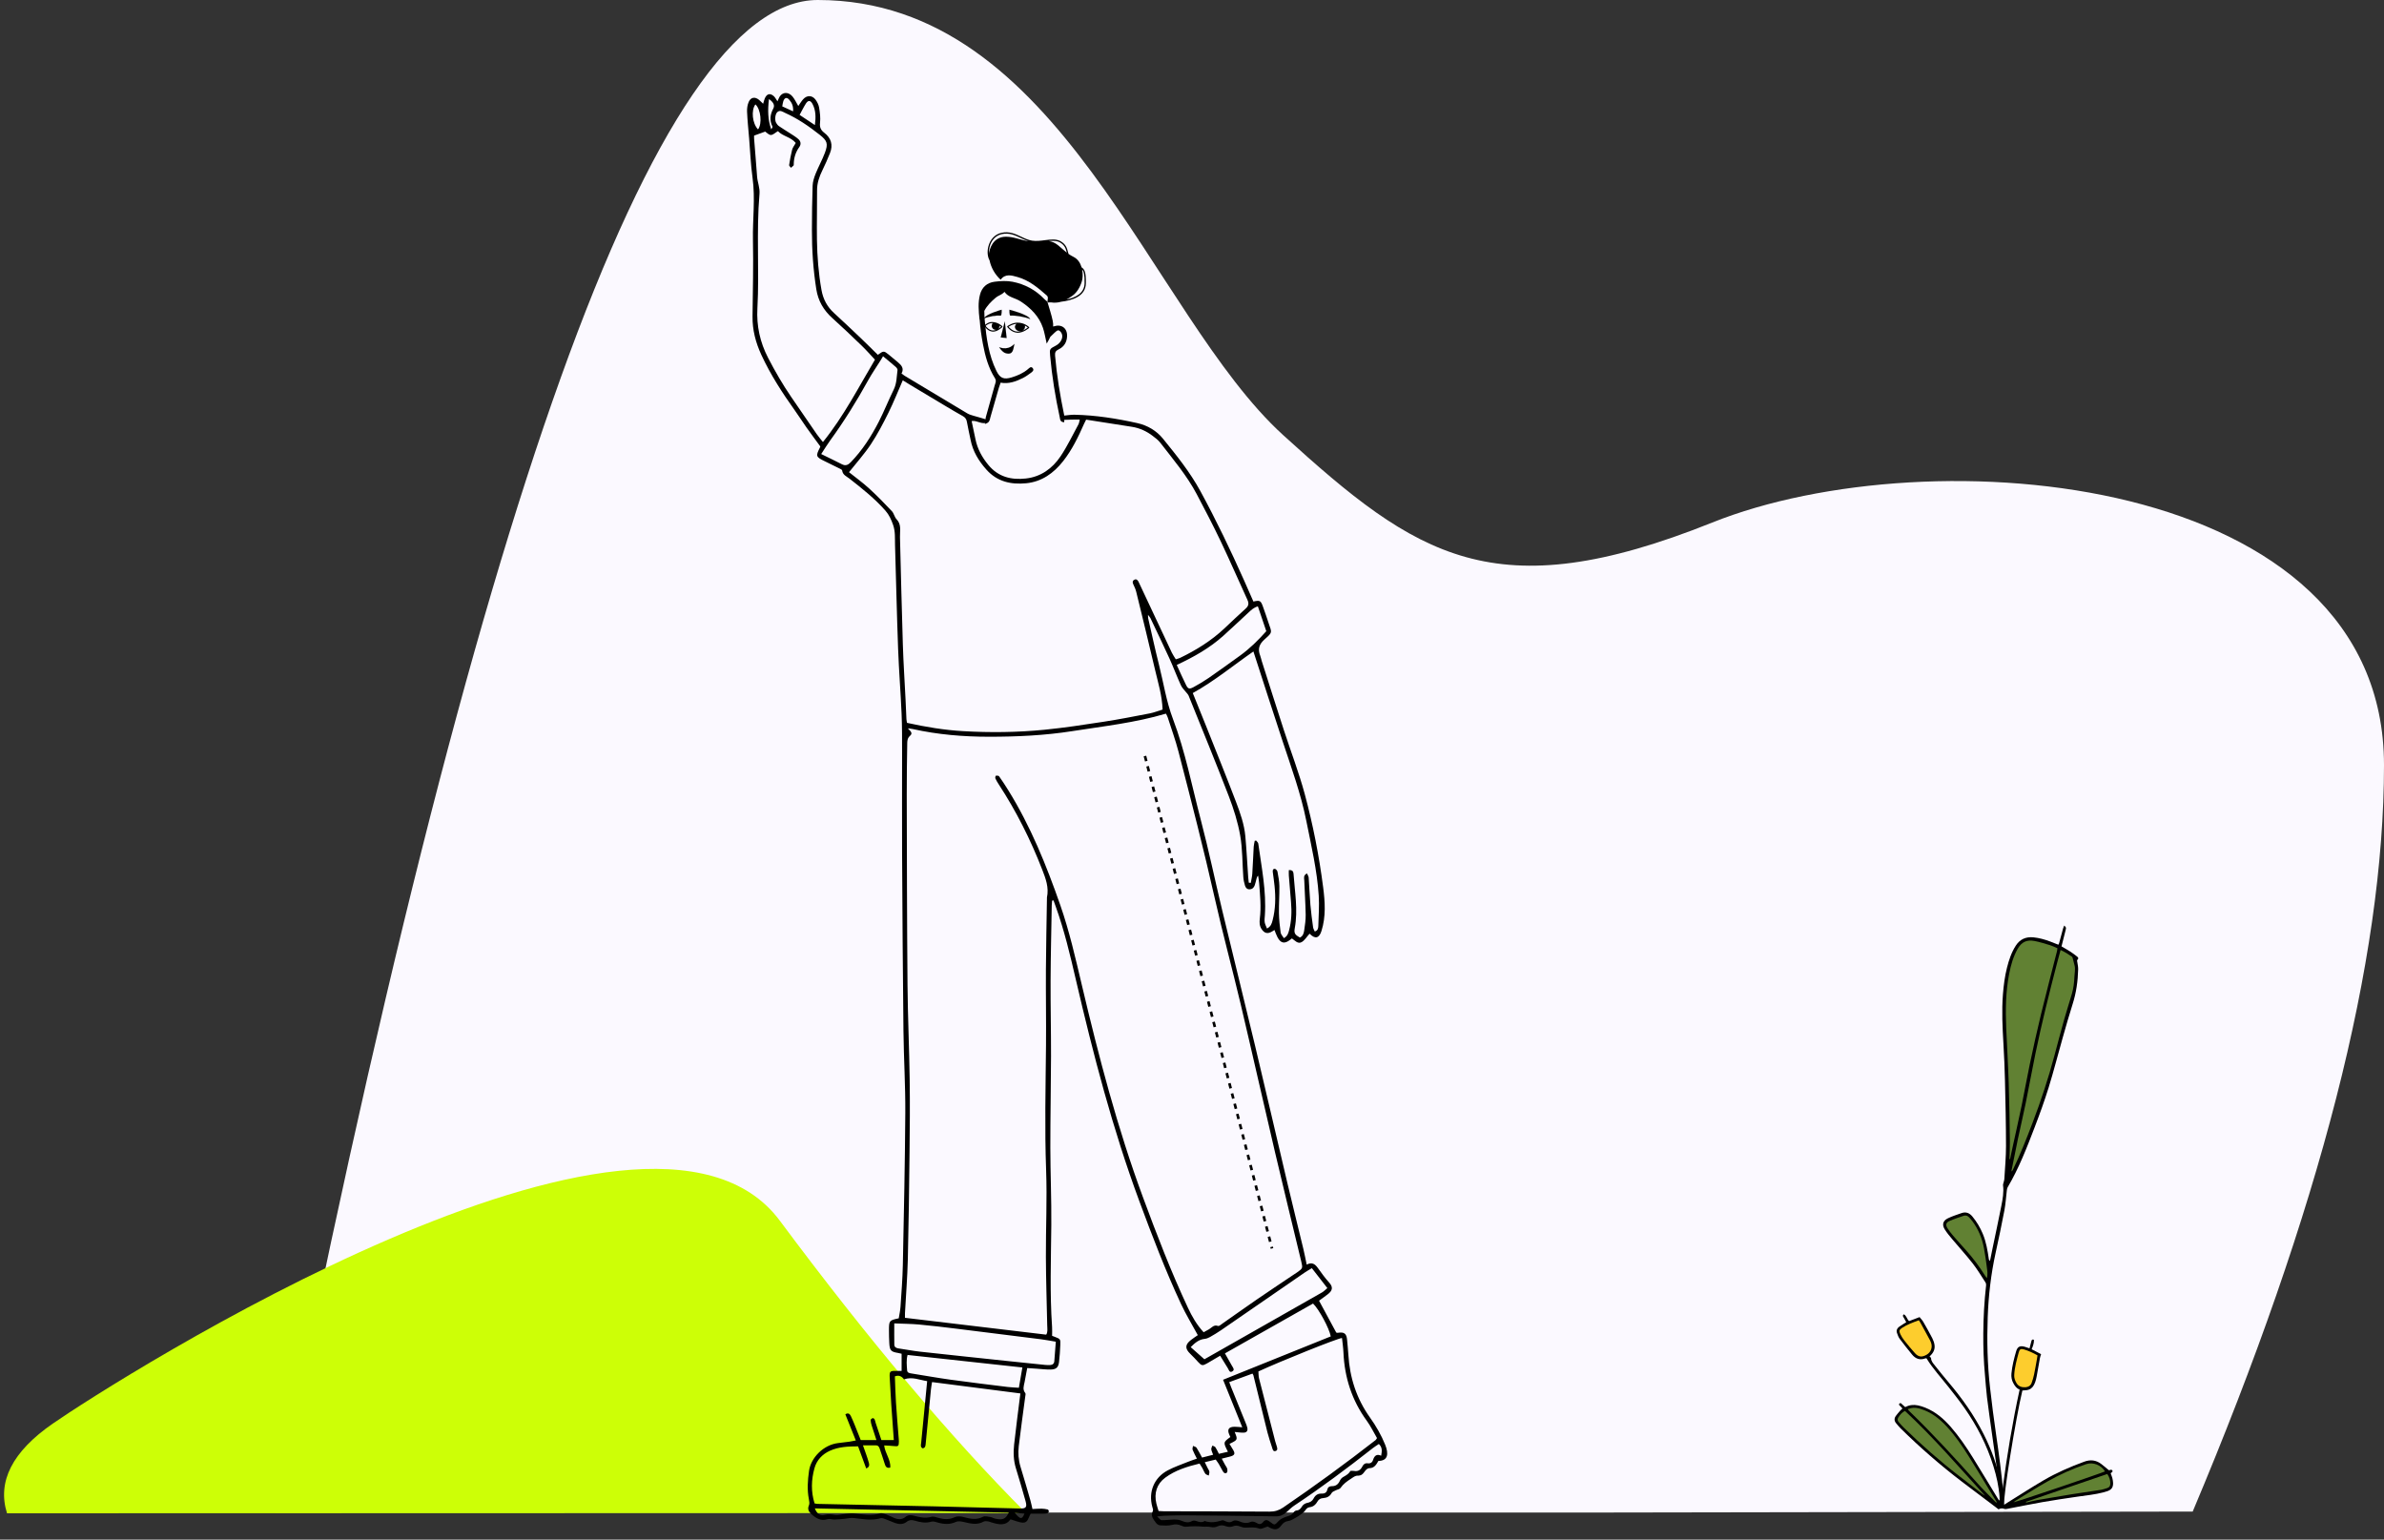 <svg xmlns="http://www.w3.org/2000/svg" width="528" height="341" viewBox="0 0 528 341">
    <rect x="0" y="0" width="528" height="341" fill="#333333" stroke="none"/>
    <g fill="none" fill-rule="evenodd">
        <g>
            <g>
                <path fill="#FBF9FF" fill-rule="nonzero" d="M171.75 335H467C422.824 111.667 382.787 0 346.889 0c-53.847 0-73.56 69.532-103.096 96.385-29.537 26.854-46.71 38.71-95.004 19.355C100.495 96.385 0 104.593 0 169.455c0 43.24 14.123 98.352 42.369 165.334l129.38.211z" transform="translate(-760 -90) matrix(-1 0 0 1 1288 90)"/>
                <g>
                    <path fill="#000" fill-rule="nonzero" d="M11.424 4.611c-.319-1.254-.631-2.445-.92-3.64-.132-.546-.105-.573.32-.971.099.258.204.475.267.703.296 1.076.58 2.155.872 3.232.023.086.08.162.154.305.634-.249 1.253-.502 1.88-.735 1.17-.435 2.365-.767 3.615-.896 1.68-.172 3 .398 3.918 1.811.98 1.507 1.532 3.188 1.968 4.907.493 1.944.744 3.927.899 5.925.283 3.653.097 7.298-.114 10.946-.158 2.717-.276 5.437-.34 8.157-.113 4.814-.227 9.63-.23 14.444-.003 2.438.225 4.877.37 7.314.022.36.168.71.25 1.068.026.11.052.23.038.34-.203 1.55.084 3.066.378 4.568.613 3.126 1.29 6.24 1.938 9.358.17.82.33 1.64.498 2.46.027.128.072.254.213.39.04-.134.1-.267.12-.406.277-1.912.588-3.814 1.341-5.618.58-1.388 1.337-2.66 2.295-3.826.652-.793 1.438-1.11 2.43-.757 1.014.36 2.053.682 3.014 1.152 1.098.537 1.33 1.41.691 2.44-.464.747-1.036 1.435-1.605 2.113-1.517 1.808-3.116 3.551-4.569 5.407-1.048 1.338-1.921 2.81-2.852 4.236-.114.174-.163.436-.14.646.407 3.563.6 7.138.623 10.721.02 3.072-.085 6.139-.374 9.198-.153 1.62-.244 3.248-.443 4.862-.327 2.651-.715 5.295-1.084 7.94-.398 2.855-.823 5.706-1.201 8.563-.25 1.89-.459 3.785-.644 5.683-.055.568.021 1.15.06 1.725.014.222.047.45-.208.525-.273.08-.468-.089-.527-.337-.07-.29-.114-.596-.11-.894.01-.675.027-1.351.091-2.022.41-4.282.96-8.547 1.59-12.803.517-3.496.96-7.003 1.36-10.514.59-5.186.703-10.396.513-15.608-.174-4.794-.724-9.546-1.753-14.242-.682-3.112-1.344-6.23-1.934-9.36-.28-1.48-.367-2.995-.55-4.493-.028-.222-.065-.465-.176-.653-2.488-4.216-4.247-8.756-5.985-13.3-1.114-2.911-2.183-5.846-3.104-8.822-1.126-3.643-2.064-7.342-3.106-11.01-.712-2.505-1.424-5.012-2.212-7.494-.79-2.488-1.148-5.031-1.211-7.623-.012-.505.088-1.017.166-1.52.04-.268.188-.495-.101-.756-.211-.19-.019-.443.172-.59.482-.371.964-.747 1.475-1.077.627-.405 1.284-.765 1.974-1.172" transform="translate(-760 -90) matrix(-1 0 0 1 1288 90) translate(60 205)"/>
                    <path fill="#618133" d="M27.975 78.11c.166-.245.26-.374.344-.51 1.264-2.02 2.675-3.934 4.276-5.71.954-1.06 1.908-2.12 2.836-3.2.454-.53.89-1.086 1.263-1.673.449-.707.314-1.251-.463-1.59-1.027-.45-2.101-.798-3.166-1.155-.435-.146-.844.006-1.157.336-.272.288-.537.587-.772.905-1.31 1.778-2.131 3.77-2.533 5.922-.264 1.416-.473 2.844-.645 4.273-.09.75-.253 1.517.017 2.402M11.628 5.416c-.915.408-1.697.917-2.47 1.437-.074.049-.15.13-.172.21-.157.58-.293 1.163-.449 1.742-.225.836-.003 1.667.028 2.499.048 1.305.203 2.6.571 3.856.543 1.852 1.146 3.688 1.668 5.547.75 2.664 1.456 5.34 2.169 8.014 1.355 5.083 2.996 10.075 4.873 14.993 1.344 3.524 2.722 7.033 4.372 10.43.049.102.129.189.225.326.03-.124.057-.17.05-.21-.471-2.347-.928-4.697-1.423-7.04-.558-2.638-1.183-5.263-1.721-7.906-.747-3.667-1.406-7.352-2.163-11.017-1.387-6.718-3.057-13.372-4.785-20.01-.245-.94-.505-1.877-.773-2.87M22.816 51.736c.047-.01.093-.022.14-.033-.035-1.278-.115-2.556-.096-3.833.062-4.326.116-8.652.256-12.976.131-4.067.382-8.13.554-12.196.17-4.05.12-8.094-.668-12.093-.375-1.902-.906-3.76-1.873-5.459-.852-1.498-2.009-2.06-3.716-1.733-1.171.224-2.318.588-3.461.935-.553.168-1.074.443-1.626.677.033.246.04.43.085.605 1.185 4.666 2.414 9.321 3.55 13.999.893 3.683 1.704 7.388 2.49 11.096.642 3.025 1.164 6.075 1.793 9.103.71 3.415 1.482 6.818 2.224 10.227.122.56.232 1.12.348 1.681" transform="translate(-760 -90) matrix(-1 0 0 1 1288 90) translate(60 205)"/>
                    <path fill="#000" fill-rule="nonzero" d="M40.648 95.424c-.778-.684-1.249-1.506-1.1-2.537.074-.518.26-1.044.503-1.513.63-1.22 1.306-2.42 1.995-3.61.216-.372.532-.687.814-1.043l2.322.884c.507-.45.54-1.203 1.181-1.5.385.335.058.59-.072.853-.143.289-.303.569-.48.898.243.15.458.279.669.414.314.202.638.392.934.617.457.345.635.814.438 1.361-.156.435-.308.899-.579 1.262-.891 1.195-1.819 2.365-2.767 3.517-.774.942-1.752 1.284-2.94.827-.06-.023-.138-.003-.243-.003-1.396 2.29-3.236 4.255-4.89 6.363-1.195 1.524-2.403 3.04-3.513 4.625-2.791 3.979-4.988 8.262-6.422 12.915-.688 2.232-1.196 4.504-1.358 6.842-.016.218-.002.439-.002.658l.14.05c.14-.225.28-.45.418-.676 1.772-2.91 3.522-5.831 5.319-8.725 1.49-2.4 3.078-4.737 4.938-6.872 1.58-1.814 3.385-3.353 5.654-4.26.517-.208 1.057-.38 1.602-.496.963-.202 1.907-.106 2.829.38.198-.179.377-.358.575-.515.203-.162.408-.54.687-.28.304.283-.103.467-.258.666-.112.145-.247.273-.4.44.17.156.336.28.47.434.35.403.715.798 1.02 1.235.377.54.344 1.097-.092 1.608-.319.372-.62.762-.968 1.105-4.29 4.24-8.836 8.19-13.63 11.852-2.45 1.87-4.922 3.713-7.384 5.569l-.695.528c-.418-.254-.85-.276-1.314-.098-.178.068-.414.023-.616-.016-2.591-.493-5.175-1.03-7.774-1.483-2.575-.448-5.164-.83-7.751-1.207-1.94-.283-3.898-.465-5.801-.967-.293-.077-.586-.159-.87-.263-.904-.334-1.26-.839-1.236-1.805.01-.368.08-.742.169-1.101.083-.337.228-.658.346-.984-.014-.046-.013-.103-.041-.13-.154-.151-.47-.224-.32-.529.14-.281.387-.183.614-.104.064.022.137.017.17.02.58-.477 1.12-.956 1.696-1.388 1.155-.866 2.38-1.005 3.765-.497 3.122 1.145 6.164 2.465 9.029 4.144 2.699 1.581 5.326 3.284 7.984 4.934.232.144.461.293.715.455.263-1.555-2.545-19.081-4.038-25.299-.306-.026-.627-.042-.946-.084-.752-.098-1.285-.504-1.634-1.174-.394-.758-.539-1.583-.684-2.41-.205-1.17-.405-2.342-.62-3.51-.05-.269-.153-.528-.257-.876l2.089-1.088c-.297-.692-.545-1.376-.503-2.1.34-.142.471.015.54.234.09.29.156.585.231.879.063.245.124.49.199.788.37-.122.693-.239 1.022-.336 1.064-.313 1.637-.066 1.942.979.469 1.609.884 3.236 1.044 4.913.075.787-.059 1.53-.454 2.225-.316.555-.66 1.077-1.36 1.352 1.59 7.285 2.798 14.627 3.778 22.009l.163-.003c.081-.444.159-.888.244-1.331.733-3.805 2.064-7.402 3.808-10.852 2.094-4.145 4.761-7.906 7.758-11.445 1.025-1.21 2.024-2.446 3.006-3.692.382-.485.84-.948.857-1.643.003-.117.19-.229.335-.39" transform="translate(-760 -90) matrix(-1 0 0 1 1288 90) translate(60 205)"/>
                    <path fill="#FDCD2D" fill-rule="nonzero" d="M16.739 95.202c.047.31.08.563.125.813.209 1.145.4 2.294.64 3.433.134.633.318 1.261.545 1.868.225.602.74.907 1.364.94.835.044 1.566-.175 2.016-.979.303-.54.5-1.087.468-1.722-.085-1.738-.572-3.394-1.01-5.057-.179-.684-.47-.82-1.153-.617-1.03.306-2.003.753-2.995 1.32M43.029 87.424c-.133.189-.238.313-.315.454-.729 1.328-1.457 2.656-2.173 3.99-.131.245-.232.513-.3.782-.235.934.193 1.9 1.036 2.39 1.035.603 1.788.556 2.582-.304.853-.923 1.641-1.908 2.423-2.893.33-.417.619-.88.843-1.361.334-.714.233-.963-.422-1.398-1.117-.741-2.375-1.172-3.674-1.66" transform="translate(-760 -90) matrix(-1 0 0 1 1288 90) translate(60 205)"/>
                    <path fill="#618133" d="M19.255 127.8l.043-.166-18.015-6.166c-.497.737-.681 1.395-.673 2.117.007.503.195.853.696 1 .447.132.887.312 1.345.384 2.166.344 4.34.642 6.505.989 2.51.4 5.019.823 7.523 1.262.866.152 1.718.385 2.576.58M22.063 127.744c-.262-.2-.382-.308-.518-.39-2.312-1.406-4.595-2.863-6.947-4.197-2.761-1.568-5.653-2.875-8.673-3.879-1.494-.496-3.3.216-4.13 1.615.517.305 19.32 6.687 20.268 6.85M46.098 107.49c-6.32 5.88-11.933 12.406-17.726 18.767.25-.132.48-.287.698-.456 1.68-1.298 3.357-2.6 5.037-3.897 4.308-3.327 8.378-6.925 12.27-10.724.4-.39.762-.818 1.129-1.24.256-.294.288-.616.082-.966-.361-.612-.812-1.126-1.49-1.484M25.749 127.72l.108.078c.056-.039.12-.07.166-.118 1.334-1.372 2.718-2.7 3.989-4.127 4.904-5.508 9.88-10.948 15.188-16.075.093-.09.157-.211.28-.381-.28-.086-.494-.165-.713-.217-.73-.172-1.443-.045-2.139.169-2.28.698-4.1 2.102-5.696 3.808-1.904 2.035-3.47 4.332-4.95 6.68-1.73 2.74-3.386 5.526-5.074 8.291-.385.631-.773 1.261-1.159 1.892" transform="translate(-760 -90) matrix(-1 0 0 1 1288 90) translate(60 205)"/>
                </g>
                <g fill="#CDFF06" fill-rule="nonzero">
                    <g>
                        <path d="M0 76.22c16.659-16.701 34.835-38.284 54.528-64.75 29.54-39.7 147.631 35.656 161.045 44.964 8.942 6.205 12.312 12.822 10.11 19.85L0 76.22z" transform="translate(-760 -90) matrix(-1 0 0 1 1288 90) translate(300.762 258.89)"/>
                    </g>
                </g>
                <g fill="#000" fill-rule="nonzero">
                    <g>
                        <path d="M26.198 252.618L26.765 252.764 27.057 251.632 26.49 251.486zM25.613 254.883L26.181 255.029 26.473 253.897 25.905 253.751zM46.648 173.353L47.216 173.499 47.508 172.366 46.941 172.22zM25.228 256.375L25.796 256.522 25.889 256.161 25.321 256.015zM46.064 175.617L46.631 175.763 46.924 174.631 46.356 174.484zM27.367 248.089L27.934 248.235 28.226 247.102 27.659 246.956zM26.782 250.353L27.349 250.499 27.642 249.367 27.074 249.221zM29.704 239.03L30.271 239.176 30.563 238.043 29.995 237.897zM30.288 236.765L30.855 236.911 31.147 235.778 30.58 235.632zM28.535 243.559L29.102 243.705 29.395 242.573 28.827 242.427zM27.95 245.824L28.518 245.97 28.81 244.837 28.243 244.691zM29.119 241.294L29.687 241.44 29.979 240.308 29.411 240.162zM48.986 164.294L49.553 164.44 49.845 163.307 49.278 163.161zM51.323 155.235L51.89 155.381 52.182 154.248 51.615 154.102zM51.907 152.97L52.475 153.116 52.767 151.983 52.199 151.837zM52.491 150.705L53.059 150.851 53.351 149.719 52.783 149.573zM53.076 148.44L53.643 148.586 53.935 147.454 53.368 147.308zM50.738 157.499L51.306 157.645 51.598 156.513 51.031 156.367zM47.233 171.087L47.8 171.234 48.092 170.101 47.525 169.955zM47.817 168.823L48.384 168.969 48.676 167.837 48.109 167.691zM48.401 166.558L48.969 166.704 49.261 165.572 48.693 165.426zM50.154 159.764L50.721 159.91 51.014 158.778 50.446 158.632zM30.872 234.5L31.44 234.646 31.732 233.514 31.164 233.368zM49.57 162.029L50.137 162.175 50.43 161.042 49.862 160.896zM43.727 184.676L44.294 184.823 44.586 183.69 44.019 183.544zM40.221 198.265L40.789 198.411 41.081 197.278 40.513 197.132zM40.806 196L41.373 196.146 41.665 195.013 41.097 194.867zM31.457 232.235L32.024 232.381 32.316 231.249 31.749 231.103zM39.637 200.529L40.204 200.675 40.496 199.543 39.929 199.397zM41.974 191.47L42.541 191.616 42.833 190.484 42.266 190.338zM39.052 202.794L39.62 202.94 39.912 201.808 39.344 201.662zM44.311 182.411L44.879 182.558 45.171 181.425 44.603 181.279zM38.468 205.059L39.036 205.205 39.328 204.072 38.76 203.926zM44.896 180.147L45.463 180.293 45.755 179.161 45.188 179.014zM45.48 177.882L46.047 178.028 46.339 176.896 45.772 176.749zM43.143 186.941L43.71 187.087 44.002 185.955 43.434 185.808zM42.558 189.206L43.126 189.352 43.418 188.22 42.851 188.073zM41.389 193.735L41.957 193.881 42.249 192.749 41.682 192.603zM37.884 207.324L38.451 207.47 38.743 206.337 38.176 206.191zM33.209 225.441L33.777 225.588 34.069 224.455 33.502 224.309zM32.041 229.971L32.608 230.117 32.9 228.984 32.333 228.838zM34.378 220.912L34.946 221.058 35.237 219.926 34.67 219.779zM32.625 227.706L33.192 227.852 33.485 226.719 32.917 226.573zM33.794 223.176L34.361 223.323 34.653 222.19 34.086 222.044zM36.715 211.853L37.282 211.999 37.575 210.867 37.007 210.721zM37.299 209.588L37.867 209.734 38.159 208.602 37.592 208.456zM35.547 216.382L36.114 216.529 36.406 215.396 35.839 215.25zM36.131 214.117L36.698 214.264 36.991 213.131 36.423 212.985zM34.962 218.647L35.53 218.793 35.822 217.661 35.254 217.514z" transform="translate(-760 -90) matrix(-1 0 0 1 1288 90) translate(220.77 20.068)"/>
                        <path d="M139.343 8.592c-.956-1.24-.617-4.481.58-5.539.991 1.294.683 4.244-.58 5.54m.87 2.046c-.218 2.796-.46 5.59-.658 8.386-.092 1.293-.653 2.497-.536 3.843.731 8.443.008 16.916.466 25.368.21 3.861-.575 7.492-2.37 10.956-1.551 2.997-3.23 5.903-5.135 8.684-1.877 2.738-3.749 5.48-5.638 8.21-.393.568-.852 1.09-1.373 1.75-4.63-5.73-7.89-12.138-11.522-18.243 1.003-1.064 1.922-2.12 2.924-3.086 2.155-2.077 4.32-4.147 6.545-6.15 1.92-1.728 3.111-3.774 3.52-6.353.69-4.354.987-8.727.97-13.127-.013-3.271-.034-6.545-.153-9.814-.032-.902-.334-1.829-.675-2.679-.625-1.558-1.457-3.035-2.044-4.605-.758-2.026-.528-2.67 1.15-3.993 2.392-1.888 4.894-3.614 7.691-4.862.524-.234 1.082-.691 1.686-.172.483.417.638 1.724.275 2.38-.154.279-.37.56-.629.738-.804.556-1.647 1.053-2.465 1.59-.62.407-1.27.786-1.82 1.274-.544.48-.673 1.142-.217 1.77.83 1.14 1.21 2.41 1.227 3.804.001.093-.016.219.035.272.178.186.382.347.577.518.145-.205.439-.43.412-.609-.176-1.142-.377-2.285-.665-3.404-.123-.48-.474-.9-.801-1.489 1.11-1.347 2.897-1.474 3.95-2.621.583.342 1.067.846 1.56.852.45.007.907-.523 1.258-.75l2.457.888c0 .058.02.368-.003.674m-19.45 72.122c-.813.415-1.367.158-1.963-.459-2.562-2.65-4.53-5.713-6.196-8.964-1.192-2.324-2.151-4.767-3.309-7.11-.686-1.39-.645-2.876-.843-4.333-.029-.213.197-.521.39-.69.838-.738 1.708-1.441 2.82-2.368.19.32.343.597.512.865.94 1.504 1.955 2.967 2.813 4.518 2.535 4.585 5.294 9.025 8.376 13.265.654.9 1.23 1.856 1.99 3.011-1.678.826-3.145 1.526-4.59 2.265m-6.002 5.338c-1.757 1.605-3.42 3.316-5.056 5.046-.462.49-.577 1.308-1.043 1.793-1.136 1.18-.719 2.584-.755 3.93-.207 7.942-.383 15.884-.636 23.824-.128 4.063-.399 8.12-.6 12.18-.071 1.445-.122 2.89-.193 4.335-.013.268-.083.535-.13.825-4.12.911-8.219 1.592-12.378 1.835-6.039.354-12.081.285-18.096-.31-4.373-.433-8.725-1.098-13.07-1.767-3.418-.526-6.816-1.193-10.213-1.85-.95-.183-1.864-.553-2.846-.853.114-3.104.97-5.836 1.619-8.601 1.364-5.82 2.788-11.624 4.207-17.429.142-.577.38-1.14.647-1.673.23-.46.227-.82-.24-1.059-.443-.226-.692.098-.894.432-.095.159-.158.338-.237.507-2.38 5.073-4.756 10.149-7.147 15.217-.234.496-.562.947-.88 1.477-.383-.127-.695-.193-.975-.328-3.56-1.715-6.883-3.787-9.777-6.5-1.57-1.473-3.116-2.97-4.722-4.403-.675-.603-.75-1.157-.38-1.962 1.975-4.284 3.845-8.617 5.873-12.876 1.688-3.542 3.502-7.026 5.338-10.495 2.199-4.154 5.24-7.731 8.098-11.428.449-.58 1.073-1.04 1.665-1.492 1.358-1.04 2.885-1.737 4.58-2.01 3.364-.541 6.732-1.056 10.161-1.591.17.339.32.613.446.898 1.284 2.913 2.661 5.78 4.643 8.296 2.101 2.67 4.747 4.569 8.205 4.899 3.334.318 6.4-.333 8.788-3.018 1.72-1.933 3.009-4.038 3.507-6.594.26-1.33.588-2.645.815-3.98.105-.618.383-.995.92-1.293 1.228-.678 2.433-1.398 3.639-2.115 2.65-1.58 5.297-3.168 7.943-4.756.558-.334 1.107-.68 1.7-1.047 1.076 2.454 2.03 4.873 3.18 7.193 1.18 2.38 2.416 4.758 3.883 6.968 1.437 2.162 3.196 4.11 4.845 6.192-1.464 1.172-3.024 2.295-4.434 3.583m-7.958 182.665c.017.32.002.64.002 1.04l-31.283 3.732c-.382-.568-.24-1.316-.224-2.044.105-5.046.273-10.092.294-15.138.028-6.404-.285-12.816-.051-19.21.338-9.213.112-18.415.027-27.623-.051-5.608.053-11.218.02-16.826-.03-5.236-.149-10.471-.228-15.706-.001-.094.017-.19-.002-.28-.48-2.218.278-4.192 1.067-6.22 2.567-6.602 5.727-12.891 9.602-18.823.281-.43.55-.874.756-1.341.07-.159-.041-.575-.116-.587-.23-.036-.602-.019-.705.127-.7.992-1.366 2.01-2.007 3.043-4.963 7.99-8.462 16.639-11.546 25.485-2.02 5.793-3.37 11.753-4.776 17.708-3.747 15.875-7.867 31.647-13.527 46.974-3.06 8.285-6.229 16.528-9.982 24.532-.892 1.903-1.932 3.728-3.466 5.397-.42-.23-.822-.433-1.209-.664-.607-.363-1.041-1.069-1.976-.729-.252.091-.723-.35-1.065-.59-2.495-1.74-4.968-3.51-7.474-5.233-2.661-1.827-5.352-3.612-8.03-5.414-.31-.208-.63-.404-.936-.62-1.268-.897-1.294-.918-.933-2.426 1.927-8.037 3.903-16.06 5.79-24.105 2.573-10.958 5.038-21.94 7.63-32.894 1.85-7.816 3.965-15.572 5.726-23.407 2.448-10.894 5.243-21.698 8.041-32.504.667-2.572 1.583-5.082 2.396-7.616.095-.296.27-.567.388-.809 6.831 2.025 13.808 2.785 20.724 3.872 6.124.963 12.292 1.249 18.474 1.244 5.674-.003 11.314-.468 16.87-1.704.314-.07.638-.089 1.098-.152-.32.37-.647.601-.76.91-.173.47.265.693.535 1.016.258.31.345.835.352 1.268.059 3.833.12 7.667.11 11.5-.035 14.023-.049 28.047-.168 42.07-.06 7.057-.383 14.112-.483 21.17-.076 5.325-.025 10.653.034 15.979.088 7.9.185 15.8.379 23.698.097 3.97.417 7.933.632 11.9m2.369 2.283c0 1.754.02 3.235-.01 4.713-.013.56-.423.756-.947.83-1.573.223-3.134.537-4.711.712-6.41.708-12.825 1.378-19.239 2.058-2.835.3-5.671.595-8.508.882-.369.038-.744.044-1.115.024-.534-.03-.873-.302-.916-.864-.108-1.386-.214-2.772-.332-4.303 1.201-.2 2.24-.407 3.29-.54 6.259-.794 12.519-1.58 18.781-2.349 2.738-.336 5.477-.668 8.223-.917 1.76-.159 3.532-.164 5.484-.246m-28.37 9.757c8.555-.932 16.947-1.845 25.427-2.77.308 1.127.178 2.277.097 3.416-.037.53-.491.608-.923.678-2.908.463-5.806.986-8.721 1.39-4.21.583-8.432 1.087-12.651 1.609-.734.091-1.478.107-2.457.173l-.772-4.496m28.236 1.967c-.075 1.902-.114 3.85-.24 5.792-.173 2.702-.41 5.4-.62 8.1-.014.186-.025.373-.025.56.001 1.015.138 1.113 1.124.991.68-.083 1.371-.093 2.133-.141-.196 1.794-1.497 3.155-1.343 4.915.866.194 1.052-.297 1.23-.867.345-1.11.727-2.207 1.098-3.308.141-.419.335-.766.869-.756.871.014 1.744.003 2.843.003-.301.85-.522 1.447-.726 2.05-.209.619-.432 1.235-.591 1.866-.114.456-.099.92.602 1.19.604-1.644 1.19-3.233 1.798-4.89 2.185.007 4.294.093 6.235.974 1.675.76 2.928 2.063 3.427 3.872.707 2.562.798 5.155-.022 7.786-.206.036-.428.107-.65.112-8.608.184-17.214.351-25.82.545-6.315.142-12.63.319-18.945.478-1.426.036-1.698-.27-1.31-1.661.678-2.427 1.393-4.844 2.132-7.253.534-1.736.586-3.508.393-5.275-.406-3.708-.902-7.406-1.384-11.298l19.561-2.517c.089.574.196 1.105.248 1.643.393 3.995.774 7.992 1.16 11.988.045.463.055.957.683 1.048.56-.308.357-.821.318-1.254-.217-2.372-.461-4.74-.693-7.11-.207-2.13-.41-4.258-.63-6.521 1.733-.265 3.328-1.038 5.133-.388.459-.638 1.052-1.022 2.012-.674m15.587 30.693c-.807-.222-1.542-.136-2.338.006-.563.1-1.178-.109-1.772-.165-.78-.073-1.574-.252-2.342-.177-1.949.19-3.873.632-5.837-.006-.42-.136-.998.117-1.473.28-.571.196-1.104.503-1.664.734-.87.357-1.716.42-2.506-.23-.56-.46-1.226-.45-1.871-.27-1.27.353-2.51.636-3.853.25-.482-.14-1.1.101-1.634.248-1.206.331-2.345.394-3.544-.166-.53-.247-1.3-.21-1.893-.05-1.471.393-2.872.734-4.357-.035-.427-.222-1.095-.036-1.642.04-.362.05-.697.274-1.058.357-1.665.381-2.35.113-3.02-1.33l42.951-.931c-.479 1.207-1.194 1.705-2.147 1.445m-44.285-.3l2.119-.138c-1.193 1.468-1.587 1.474-2.12.138m-36.816-36.862l-3.032 2.689c-8.514-4.835-17.29-9.816-26.058-14.81-.394-.225-.713-.578-1.173-.958l3.43-4.413c.585.357 1.106.64 1.592.976 6.16 4.243 12.314 8.498 18.479 12.738.808.555 1.653 1.062 2.507 1.547.352.2.765.36 1.165.401 1.307.137 2.18.917 3.09 1.83m1.034-146.666c-.446.894-.731.985-1.68.474-1.149-.619-2.276-1.292-3.35-2.034-2.343-1.621-4.652-3.292-6.964-4.96-2.13-1.537-3.981-3.374-5.781-5.389l1.861-5.499c.871.238 1.43.768 1.99 1.284 1.89 1.742 3.753 3.512 5.662 5.231 3.012 2.712 6.505 4.681 10.319 6.466-.724 1.567-1.354 3.014-2.057 4.427m-4.615 9.534c-2.157 5.426-4.351 10.838-6.428 16.295-.945 2.483-1.85 5.014-2.091 7.688-.273 3.025-.425 6.061-.634 9.092-.028.395-.084.789-.126 1.183l-.443.048c-.116-.671-.292-1.338-.336-2.013-.132-2.004-.201-4.012-.317-6.017-.025-.432-.147-.859-.224-1.288l-.308-.065c-.165.227-.446.44-.479.685-.724 5.27-1.815 10.509-1.458 15.88.035.512.112 1.037.036 1.537-.07.459-.319.889-.51 1.388-.888-.456-1.063-1.14-1.238-1.81-.657-2.522-.698-5.081-.43-7.655.102-.974.242-1.944.371-2.916.052-.39.082-.832-.424-.84-.202-.004-.549.366-.594.609-.195 1.054-.407 2.122-.423 3.188-.031 2.003.126 4.009.095 6.012-.023 1.435-.177 2.874-.376 4.296-.06.433-.462.818-.724 1.252-.816-.458-.971-1.101-1.14-1.726-.553-2.059-.614-4.153-.435-6.263.166-1.955.33-3.911.482-5.868.03-.392.004-.788.004-1.21-.818-.073-1.01.32-1.044.824-.277 4-1.014 7.987-.277 12.014.207 1.13-.015 1.458-1.115 2.094-.7-.295-.875-.959-.97-1.59-.17-1.152-.347-2.32-.327-3.479.042-2.521.222-5.04.31-7.56.016-.508.272-1.141-.598-1.573-.14.332-.355.627-.377.935-.146 2.003-.21 4.012-.379 6.013-.14 1.669-.373 3.33-.597 4.99-.04.307-.233.592-.37.925-.675-.191-.774-.713-.788-1.207-.06-2.236-.235-4.483-.094-6.709.357-5.61 1.652-11.074 2.749-16.572 1.202-6.028 3.308-11.771 5.227-17.58 2.182-6.605 4.307-13.23 6.492-19.955 4.397 3.043 8.594 6.533 13.43 9.212-1.04 2.573-2.094 5.15-3.122 7.736M127.286 2.942c.439-.828.966-.845 1.458-.078.497.777.897 1.616 1.39 2.52l-3.385 2.25c-.238-1.795-.204-3.294.537-4.692m5.144-.92c.54-.616 1.041-.482 1.314.317.117.34.15.708.238 1.152l-2.401 1.101c-.097-1.113.26-1.898.85-2.57m4.488-.15c.305 2.441.25 4.562-.497 6.72-.1-.207-.342-.485-.279-.61.695-1.376.54-2.663-.173-3.999-.398-.748-.035-1.416.949-2.112M28.522 283.683c-.04.478-.012 1.033-.143 1.549-1.18 4.659-2.386 9.311-3.59 13.965-.081.315-.198.622-.292.935-.135.448-.36 1.012.252 1.19.535.155.632-.422.755-.812.352-1.113.74-2.217 1.024-3.347 1.056-4.21 2.076-8.43 3.112-12.646.022-.086.088-.16.197-.352l5.147 1.892c-.165.44-.282.778-.418 1.11-1.07 2.64-2.148 5.278-3.217 7.919-.14.345-.283.696-.364 1.057-.155.7.125 1.094.84 1.104.638.01 1.276-.097 1.958-.156-.715 1.736-.715 1.736 1.145 2.638-.21.351-.403.698-.622 1.029-.759 1.14-.62 1.52.674 1.828.497.119.99.247 1.663.416-.28.52-.51.954-.746 1.385-.158.286-.39.552-.465.857-.067.276-.075.734.087.862.344.272.683.08.89-.327.277-.54.574-1.07.884-1.593.188-.314.417-.604.681-.981l2.429.582c-.257.521-.457.93-.659 1.337-.124.251-.32.493-.355.756-.037.277.08.575.13.863.257-.128.598-.192.752-.397.275-.368.427-.827.651-1.236.177-.322.385-.626.631-1.021 2.718.658 5.372 1.473 7.602 3.123 1.87 1.384 2.515 3.419 1.964 5.74-.128.54-.311 1.067-.483 1.644-.4.022-.769.058-1.136.059-7.815.021-15.628.018-23.442.079-1.138.009-2.07-.264-3-.898-6.991-4.772-13.828-9.753-20.504-14.957-.07-.054-.107-.15-.3-.432.744-1.275 1.391-2.637 2.265-3.834 3.304-4.527 4.93-9.595 5.17-15.154.046-1.065.211-2.125.321-3.18.925.048 13.481 5.085 18.512 7.404m21.474 32.94c-.917.02-1.834-.122-2.752-.14-.494-.008-1.023.024-1.478.193-.845.316-1.63.686-2.536.142-.236-.142-.657-.107-.943-.008-.636.218-1.243.42-1.868 0-1.315.477-2.592.242-3.88-.151-.22-.067-.532.128-.789.233-.538.22-1.002.313-1.57-.079-.294-.203-.911-.144-1.29.016-.896.38-1.725.618-2.69.172-.3-.139-.844-.018-1.152.179-.614.393-1.104.462-1.582-.15-.515-.657-.996-.436-1.55-.005-1.02.79-.986.717-1.883-.23-.413-.436-1.05-.712-1.635-.918-.622-.218-1.255-.322-1.648-.948-.131-.21-.424-.424-.66-.445-.656-.053-.942-.432-1.258-.95-.208-.344-.687-.648-1.09-.722-.663-.124-1.142-.402-1.44-.98-.38-.73-.92-1.119-1.788-1.086-.582.022-1.105-.172-1.25-.876-.108-.525-.457-.78-1.01-.771-.845.016-1.393-.397-1.749-1.16-.148-.32-.4-.657-.698-.828-1.007-.582-1.238-.727-1.68-1.399-.224 0-.508-.043-.774.008-.869.168-1.453-.19-1.83-.94-.252-.506-.59-.824-1.205-.742-.593.08-1.007-.18-1.187-.745-.285-.888-.77-1.416-1.799-.94-.17-.988-.312-1.808.51-2.594.436.295.909.574 1.336.91 5.664 4.45 11.426 8.764 17.433 12.748.612.406 1.128.953 1.685 1.44.685.598 1.403.946 2.389.929 6.786-.117 13.572-.175 20.36-.231 1.45-.012 2.901.054 4.35.098.409.013.815.078 1.562.154-.473.418-.713.81-.961.817m91.336-306.217c.158-1.91.358-3.818.44-5.73.032-.722-.077-1.514-.363-2.17-.464-1.063-1.402-1.194-2.287-.453-.298.25-.566.536-.906.862-.154-.495-.23-.863-.377-1.201-.445-1.018-1.156-1.21-1.976-.493-.304.264-.486.668-.822 1.151-.271-.581-.357-.844-.504-1.066-.683-1.03-1.954-1.058-2.837.013-.492.598-.82 1.332-1.273 2.09-.377-.53-.68-1.045-1.07-1.485-.83-.941-2.013-.926-2.754.086-.375.513-.69 1.145-.79 1.763-.18 1.099-.325 2.244-.203 3.339.112 1.017-.156 1.631-.947 2.234-1.512 1.153-1.97 2.694-1.258 4.485.518 1.3 1.08 2.586 1.696 3.843.686 1.402 1.178 2.82 1.17 4.416-.022 3.646.085 7.293.027 10.938-.059 3.738-.347 7.463-1.013 11.157-.364 2.018-1.25 3.681-2.757 5.063-2 1.835-3.97 3.7-5.936 5.572-1.282 1.222-2.533 2.477-3.78 3.7-1.263-.911-1.326-.918-2.39-.066-.693.555-1.366 1.138-2.05 1.706-.799.662-1.43 1.384-.805 2.5-.308.223-.521.403-.757.544-4.61 2.773-9.217 5.548-13.839 8.3-.428.255-.938.387-1.423.535-.846.257-1.71.462-2.55.738-.218.07-.375.326-.636.567 1.298.866 2.389-.392 3.677-.157-.296 1.4-.58 2.71-.849 4.023-.44 2.157-1.447 3.99-2.852 5.696-2.209 2.682-5.093 3.365-8.31 3.007-3.327-.37-5.88-2.22-7.685-4.915-1.5-2.241-2.668-4.705-3.964-7.08-.147-.27-.168-.605-.284-1.051.705 0 1.297-.009 1.89.002.513.009 1.029.08 1.539.047.446-.03.685-.286.44-.805-.15-.044-.325-.12-.505-.138-.744-.074-1.492-.197-2.235-.18-4.693.101-9.308.837-13.875 1.851-2.246.499-4.233 1.66-5.676 3.435-3.008 3.698-6.004 7.42-8.298 11.63-3.512 6.448-6.681 13.063-9.673 19.765-.7 1.567-1.385 3.14-2.068 4.691-1.407-.31-1.613-.227-2.072 1.003-.457 1.225-.852 2.472-1.276 3.709-.784 2.284-.926 2.041.922 3.714 1.186 1.074 1.485 2.13.926 3.548-.153.389-.222.81-.35 1.21-1.634 5.117-3.253 10.238-4.913 15.345-1.53 4.71-3.326 9.345-4.611 14.118-1.82 6.764-3.171 13.644-4.07 20.606-.422 3.274-.64 6.502.366 9.71.506 1.61 1.395 1.848 2.575.65.053-.053.171-.043.085-.023.606.669 1.052 1.44 1.722 1.832.85.498 1.515-.37 2.165-.807.185.141.298.222.406.308 1.22.953 2.083.78 2.8-.594.255-.49.432-1.022.663-1.582.206.13.36.23.516.323 1.003.6 1.71.424 2.348-.55.468-.715.476-1.495.376-2.295-.327-2.619-.051-5.226.148-7.835.042-.56.148-1.116.226-1.674.257.226.3.442.357.657.128.496.235 1 .403 1.483.184.52.545.864 1.141.88.574.015.871-.371 1.008-.822.186-.614.326-1.256.373-1.894.228-3.075.161-6.2.694-9.219.523-2.967 1.45-5.902 2.535-8.723 2.864-7.452 5.908-14.834 8.888-22.242.08-.197.238-.365.371-.537.447-.577 1.028-1.09 1.325-1.735.897-1.944 1.637-3.96 2.524-5.908 1.375-3.018 2.82-6.004 4.242-9 .091-.188.253-.344.533-.714-.024.433-.006.616-.045.786-.784 3.413-1.522 6.839-2.379 10.233-1.013 4.012-1.615 8.113-3.097 12.026-2.753 7.265-4.213 14.912-6.181 22.404-1.744 6.637-3.139 13.363-4.744 20.037-2.412 10.035-4.904 20.049-7.302 30.086-2.41 10.083-4.733 20.185-7.119 30.274-1.15 4.86-2.364 9.706-3.534 14.563-.27 1.125-.484 2.263-.748 3.509-1.186-.63-1.86-.107-2.467.737-.792 1.1-1.58 2.215-2.491 3.214-.945 1.035-.786 1.82.357 2.669.627.466 1.258.927 1.865 1.374l-3.814 7.06c-.141.023-.236.063-.321.05-1.448-.233-1.956.154-2.079 1.588-.091 1.07-.212 2.14-.275 3.212-.301 5.11-1.802 9.775-4.809 13.987-1.322 1.853-2.49 3.88-3.341 5.985-.836 2.061-.625 3.578 1.493 3.6.44.758.864 1.562 1.927 1.6 1.091.036 1.173 1.437 2.168 1.608.138.023.278.074.414.064.648-.048 1.037.343 1.55.669.907.575 1.71 1.157 2.33 2.045.207.296.738.355 1.105.55.308.165.72.304.863.573.404.76 1.047 1.058 1.824 1.118.613.047 1.038.249 1.347.815.345.635.902 1.111 1.644 1.198.54.062.79.357 1.064.768.221.332.587.579.92.822.4.294.82.57 1.258.805.49.262.995.595 1.524.666.721.097 1.156.423 1.572.988.703.952 1.357 1.06 2.441.55.25-.117.485-.264.563-.307.736.203 1.413.634 1.859.464 1.058-.406 2.077-.227 3.12-.22.364.002.746-.103 1.088-.239.582-.23 1.093-.299 1.724-.028.419.179 1.039.116 1.49-.052.663-.248 1.205-.27 1.86.048.423.205 1.018.248 1.48.136.61-.148 1.199-.028 1.77-.084 1.246-.122 2.463-.1 3.7.024.35.035.746-.106 1.081-.256.662-.297 1.266-.346 2.007-.156.834.212 1.753.154 2.63.106.322-.017.734-.269.923-.54.539-.78 1.32-1.517.704-2.65-.12-.221.048-.621.13-.927.89-3.31-.394-6.462-3.435-8.07-1.397-.74-2.915-1.256-4.386-1.853-.635-.258-1.29-.468-2.054-.741.356-.726.7-1.33.943-1.971.09-.236-.055-.561-.093-.846-.267.132-.638.195-.78.41-.432.653-.777 1.365-1.22 2.173l-2.45-.623c.183-.523.373-.864.405-1.22.024-.262-.158-.543-.248-.814-.228.124-.536.192-.667.382-.285.412-.48.887-.768 1.446l-2.002-.461c1.068-2.079 1.066-2.092-.537-3.261l.22-.485c.534-1.17.16-1.778-1.13-1.788-.5-.004-1.001.064-1.729.115l4.254-10.524-23.848-9.604c.315-1.788 2.632-6.06 3.922-7.278l19.514 11.039c-.567.995-1.065 1.838-1.529 2.699-.227.42-.75.946-.074 1.312.603.326.736-.372.966-.735.566-.891 1.107-1.798 1.696-2.76 1.066.626 1.988 1.176 2.919 1.71.965.553 1.208.5 1.93-.288.567-.618 1.136-1.237 1.743-1.817 1.227-1.17 1.21-2.051-.13-3.096-.536-.419-1.113-.785-1.515-1.066 1.287-2.369 2.63-4.564 3.711-6.881 3.478-7.458 6.41-15.143 9.265-22.856 5.915-15.98 10.185-32.43 14.035-49 1.269-5.463 2.554-10.914 4.46-16.199l.49-1.358c.103.02.206.038.31.057.028.349.074.696.08 1.044.094 5.562.233 11.124.257 16.685.024 5.562-.11 11.124-.097 16.686.014 6.777.161 13.555.152 20.332-.007 5.702-.264 11.404-.214 17.105.065 7.525.35 15.048-.17 22.568-.045.643-.007 1.29-.007 1.969l-.56.212c-1.272.484-1.309.493-1.256 1.81.05 1.26.134 2.52.28 3.77.139 1.191.623 1.648 1.844 1.675 1.024.022 2.052-.116 3.078-.184.687-.046 1.373-.095 2.126-.146.21 1.129.383 2.136.588 3.137.167.817.482 1.618-.162 2.401-.13.157-.023.528.012.795.48 3.657 1.002 7.31 1.435 10.972.181 1.534.071 3.072-.393 4.578-.756 2.454-1.464 4.923-2.176 7.39-.178.616-.298 1.248-.465 1.955-.743-.034-1.391-.093-2.038-.083-.453.007-.91.079-1.351.184-.115.027-.25.296-.236.44.014.144.182.354.319.39.311.08.646.092.972.095.929.01 1.858.004 2.726.004.509.84.592 2.018 1.706 1.981.879-.029 1.744-.449 2.766-.738 1.049 1.52 2.61 1.17 4.193.693.268-.08.528-.214.8-.243.318-.033.704-.082.957.06 1.453.81 2.892.444 4.365.091.562-.135 1.268-.252 1.748-.032 1.333.61 2.62.54 3.966.17.487-.135 1.057-.349 1.495-.216 1.295.392 2.5.128 3.72-.236.616-.184 1.178-.17 1.717.253.772.606 1.654.605 2.536.302.661-.227 1.292-.543 1.95-.776.43-.152.941-.412 1.322-.301 2.017.58 3.992.171 5.99-.052.671-.076 1.373.128 2.062.187.73.064 1.46.135 2.193.151.506.011 1.064-.222 1.51-.077 1.48.48 2.545-.198 3.545-1.1.576-.52.965-1.096.568-1.976-.17-.378-.066-.92.02-1.366.407-2.097.258-4.165-.04-6.27-.414-2.909-3.2-5.768-6.458-6.148-.836-.098-1.673-.196-2.507-.31-.401-.055-.798-.148-1.396-.262l2.32-5.788c-.579-.391-.962-.152-1.219.387-.3.632-.573 1.278-.837 1.927-.471 1.158-.927 2.323-1.348 3.382h-3.477c.38-1.163.723-2.172 1.036-3.19.123-.398.226-.814.243-1.226.005-.15-.243-.37-.422-.441-.103-.04-.368.116-.439.25-.129.24-.158.532-.246.797-.423 1.281-.852 2.56-1.273 3.819h-2.753c.193-2.68.388-5.238.558-7.798.137-2.05.255-4.103.36-6.155.063-1.234-.115-1.398-1.322-1.375-.45.008-.901.001-1.321.001v-3.8c.338-.075.56-.137.787-.174 1.583-.26 1.857-.553 1.942-2.191.048-.933.072-1.87.072-2.803-.002-2.177-.046-2.222-2.167-2.676-.133-.853-.335-1.715-.392-2.588-.204-3.078-.45-6.158-.513-9.24-.229-11.216-.475-22.433-.545-33.652-.038-6.073.341-12.15.409-18.225.146-13.134.233-26.27.304-39.405.04-7.433-.01-14.867 0-22.3.004-2.836-.013-5.674.11-8.504.206-4.761.591-9.514.767-14.275.285-7.707.459-15.418.685-23.126.043-1.477-.09-2.941.425-4.409.41-1.17.878-2.226 1.705-3.164 2.368-2.684 5.149-4.893 7.952-7.086.638-.498 1.511-.813 1.628-1.81.015-.134.244-.272.403-.35 1.168-.585 2.343-1.157 3.518-1.73 1.889-.92 1.96-1.12 1.027-2.942-.062-.122-.099-.257-.113-.295 1.055-1.446 2.085-2.821 3.077-4.223.864-1.222 1.66-2.49 2.53-3.706 2.807-3.924 5.418-7.96 7.45-12.35 1.254-2.712 1.999-5.513 1.959-8.526-.076-5.654-.204-11.311-.094-16.963.088-4.57-.546-9.135.088-13.713.41-2.957.525-5.955.77-8.934" transform="translate(-760 -90) matrix(-1 0 0 1 1288 90) translate(220.77 20.068)"/>
                    </g>
                    <g>
                        <path d="M24.02 14.23c-.432-1.678-1.572-2.672-3.23-2.883-1.316-.168-2.712-.246-4 .007-2.707.531-5.09 1.802-7.025 3.825-.202.212-.444.388-.67.577-.405 1.415-.894 2.814-1.193 4.251-.09.433-.114.85-.09 1.26-.058-.01-.11-.02-.157-.037-1.702-.561-2.997.394-2.932 2.183.049 1.33.688 2.357 1.869 2.912.691.323.85.702.79 1.4C7 32.15 6.28 36.519 5.373 40.863c-.104.5-.014 1.04-.014 1.6.922-.032.886-.602.99-1.085.976-4.521 1.723-9.078 2.133-13.687.129-1.44.113-1.484-1.274-2.202-1.068-.552-1.688-1.738-1.306-2.644.129-.308.446-.69.73-.74.252-.043.604.296.858.525.125.112.597.602.944.907.229.501.5 1.003.804 1.515.312-1.34.477-2.455.835-3.504.866-2.54 2.667-4.34 4.857-5.795 1.34-.89 2.828-.915 3.648-2.163h.007c.744.765 1.278.716 2.037 1.366.982.84 1.868 1.73 2.436 2.853-.007.726-.04 1.451-.106 2.17-.352 3.82-.854 7.615-2.58 11.12-.795 1.615-1.628 1.974-3.398 1.429-1.303-.401-2.544-.931-3.597-1.835-.301-.259-.678-.694-1.057-.194-.345.456.096.788.424 1.029.562.413 1.136.827 1.757 1.14 1.553.785 3.171 1.356 4.943 1.03.162.472.298.818.4 1.175.62 2.153 1.218 4.312 1.855 6.46.158.534.121 1.236 1.231 1.514-.085-.64-.093-1.09-.209-1.511-.643-2.34-1.326-4.669-1.963-7.01-.14-.511-.436-1.009-.064-1.6 1.473-2.33 2.174-4.939 2.676-7.616.334-1.782.59-3.571.71-5.37l.03.035c.218-2.056.357-3.8-.092-5.544" transform="translate(-760 -90) matrix(-1 0 0 1 1288 90) translate(220.77 20.068) translate(66.172 30.987)"/>
                        <path d="M.851 11.69c-.036-1.901.167-2.659.542-3.06-.194.966-.14 1.943.05 2.585.378 1.287 1.069 2.47 2.01 3.165.475.351.947.658 1.43.91-2.016-.42-3.991-1.38-4.032-3.6zm3.948-6.841c.22-.83.41-1.546 1.424-2.17.72-.443 1.618-.44 2.587-.339-1.679.178-2.542 1.422-4.025 2.565l.014-.056zm10.215-3.211c1.253-.596 2.548-1.212 4.207-.834 1.337.305 2.344 1.405 2.692 2.944.109.484.14.965.103 1.41-.061-.913-.788-3.783-3.752-3.783-1.77 0-3.1.708-5.033.996.62-.184 1.209-.461 1.783-.733zm-5.918 14.11c-.015.005-.029.006-.044.01l.012-.109h-.009c-.003-.433-.255-.89.188-1.28 1.936-1.699 3.904-3.352 6.454-4.068 1.337-.376 2.71-.797 3.744.591 1.232-1.105 2.133-2.69 2.452-4.28.423-.738.553-1.832.305-2.929C21.825 2.033 20.737.85 19.286.52c-1.759-.401-3.1.237-4.398.853-.805.383-1.565.743-2.416.873-.94.142-1.905.018-2.838-.102-1.318-.17-2.564-.33-3.565.287-1.112.685-1.327 1.49-1.553 2.342-.036.136-.073.272-.113.41-.336.233-.7.46-1.115.664-.95.47-1.5 1.36-1.78 2.315-.662.416-.994 1.114-.95 3.532.054 2.886 3.038 3.787 5.482 4.08.7.207 1.444.271 2.267.145l.26.005c.224.004.385.007.465.016l.016-.146.046-.037.003-.01h-.001z" transform="translate(-760 -90) matrix(-1 0 0 1 1288 90) translate(220.77 20.068) translate(66.172 30.987)"/>
                    </g>
                    <g>
                        <path d="M5.636 3.187L6.531 6.721 5.226 6.851z" transform="translate(-760 -90) matrix(-1 0 0 1 1288 90) translate(220.77 20.068) translate(79.056 47.943)"/>
                        <g>
                            <path d="M5.638 2.84l-.405 3.623 1.29-.129-.885-3.494zm-.413 3.636l-.004-.002-.001-.005.41-3.665c0-.002.002-.005.005-.005s.006.002.007.004l.895 3.535-.001.005c-.001.002-.003.002-.005.003l-1.304.13h-.002zM4.604.21s.054 1.082-.186 1.309c-1.007-.111-3.275.262-4.412.763C.454 1.246 4.604.21 4.604.21" transform="translate(-760 -90) matrix(-1 0 0 1 1288 90) translate(220.77 20.068) translate(79.056 47.943) translate(0 .381)"/>
                            <path d="M4.598.217c-.095.025-1.09.279-2.123.646C1.062 1.365.214 1.85.018 2.27c1.11-.483 3.36-.871 4.398-.757.223-.217.186-1.2.182-1.296M.006 2.29c-.002 0-.003-.002-.004-.003C0 2.284 0 2.282 0 2.28c.186-.43 1.018-.911 2.47-1.428C3.553.467 4.593.206 4.603.204h.006c.001.001.003.003.003.005.001.044.051 1.088-.189 1.314-.001.001-.003.003-.005.002-1.039-.115-3.305.277-4.408.763H.006M2.87 5.054c-.325.02-.648-.04-.95-.14.111.033.23.05.354.05.616 0 1.118-.439 1.118-.978 0-.218-.169-.478-.329-.658.79.072 1.485.483 1.74.652-.228.272-.942 1.013-1.934 1.074M1.185 3.717c-.018.093-.03.194-.03.269 0 .391.265.73.645.886C1.218 4.657.737 4.31.532 4.149c.119-.101.342-.272.653-.432m3.873.138c-.041-.031-1.033-.772-2.198-.787-1.601-.018-2.567.958-2.608 1-.023.024-.036.057-.034.091 0 .034.016.066.041.088.051.045 1.215 1.059 2.483 1.059.047 0 .095-.002.142-.005 1.33-.082 2.165-1.227 2.2-1.275.04-.055.028-.13-.026-.171M8.328 4.804c-.285.02-.57-.05-.831-.158.045.009.09.014.136.014.497 0 .9-.403.9-.899 0-.217-.075-.42-.212-.581.055-.004.111-.005.167-.005.627 0 1.201.441 1.402.615-.178.247-.758.956-1.562 1.014m-1.876-.842c.065-.056.163-.134.289-.219.024.208.114.417.256.588.038.046.079.087.122.124-.302-.178-.542-.38-.667-.493m3.69-.28c-.032-.03-.774-.755-1.653-.755-1.361 0-2.27.907-2.308.946-.047.048-.047.125 0 .173.01.012.268.274.661.53.49.318.954.48 1.383.48.04 0 .08-.002.12-.004 1.1-.08 1.786-1.17 1.815-1.217.03-.049.022-.112-.019-.153M6.33.21s-.054 1.082.187 1.309c1.007-.111 2.628.155 3.765.656C9.835 1.139 6.331.21 6.331.21" transform="translate(-760 -90) matrix(-1 0 0 1 1288 90) translate(220.77 20.068) translate(79.056 47.943) translate(0 .381)"/>
                            <path d="M7.02 1.488c1.003 0 2.307.263 3.25.675-.193-.419-.93-.886-2.134-1.354-.875-.34-1.712-.568-1.8-.591-.003.097-.04 1.078.184 1.295.154-.017.322-.025.5-.025m3.262.694l-.002-.001c-1.11-.488-2.727-.77-3.762-.656l-.005-.001c-.101-.096-.163-.346-.186-.745-.016-.295-.002-.567-.002-.57 0-.001 0-.003.002-.004s.003-.002.006-.001c.008.002.886.236 1.808.594.852.33 1.915.837 2.147 1.375.001.002 0 .005-.001.007l-.005.002M3.498 7.783c.62.585 1.122.91 1.96.966.84.056 1.427-.25 1.427-.25s-.671 1.137-1.482 1.348c-1.677.438-1.598-.876-1.905-2.064" transform="translate(-760 -90) matrix(-1 0 0 1 1288 90) translate(220.77 20.068) translate(79.056 47.943) translate(0 .381)"/>
                            <path d="M3.51 7.803c.048.187.086.378.122.562.122.603.237 1.174.64 1.424.263.165.632.182 1.129.052.744-.194 1.377-1.182 1.467-1.328-.108.052-.662.291-1.41.242-.843-.056-1.338-.378-1.949-.952m1.307 2.136c-.22 0-.402-.047-.551-.14-.407-.253-.522-.826-.645-1.432-.038-.19-.078-.388-.127-.582-.002-.003 0-.005.002-.007l.007.001c.617.582 1.11.907 1.958.963.827.056 1.416-.246 1.422-.249.003-.001.006 0 .007.002.002.001.002.004.001.007-.006.011-.682 1.14-1.486 1.351-.22.057-.415.086-.588.086" transform="translate(-760 -90) matrix(-1 0 0 1 1288 90) translate(220.77 20.068) translate(79.056 47.943) translate(0 .381)"/>
                        </g>
                    </g>
                </g>
            </g>
        </g>
    </g>
</svg>
